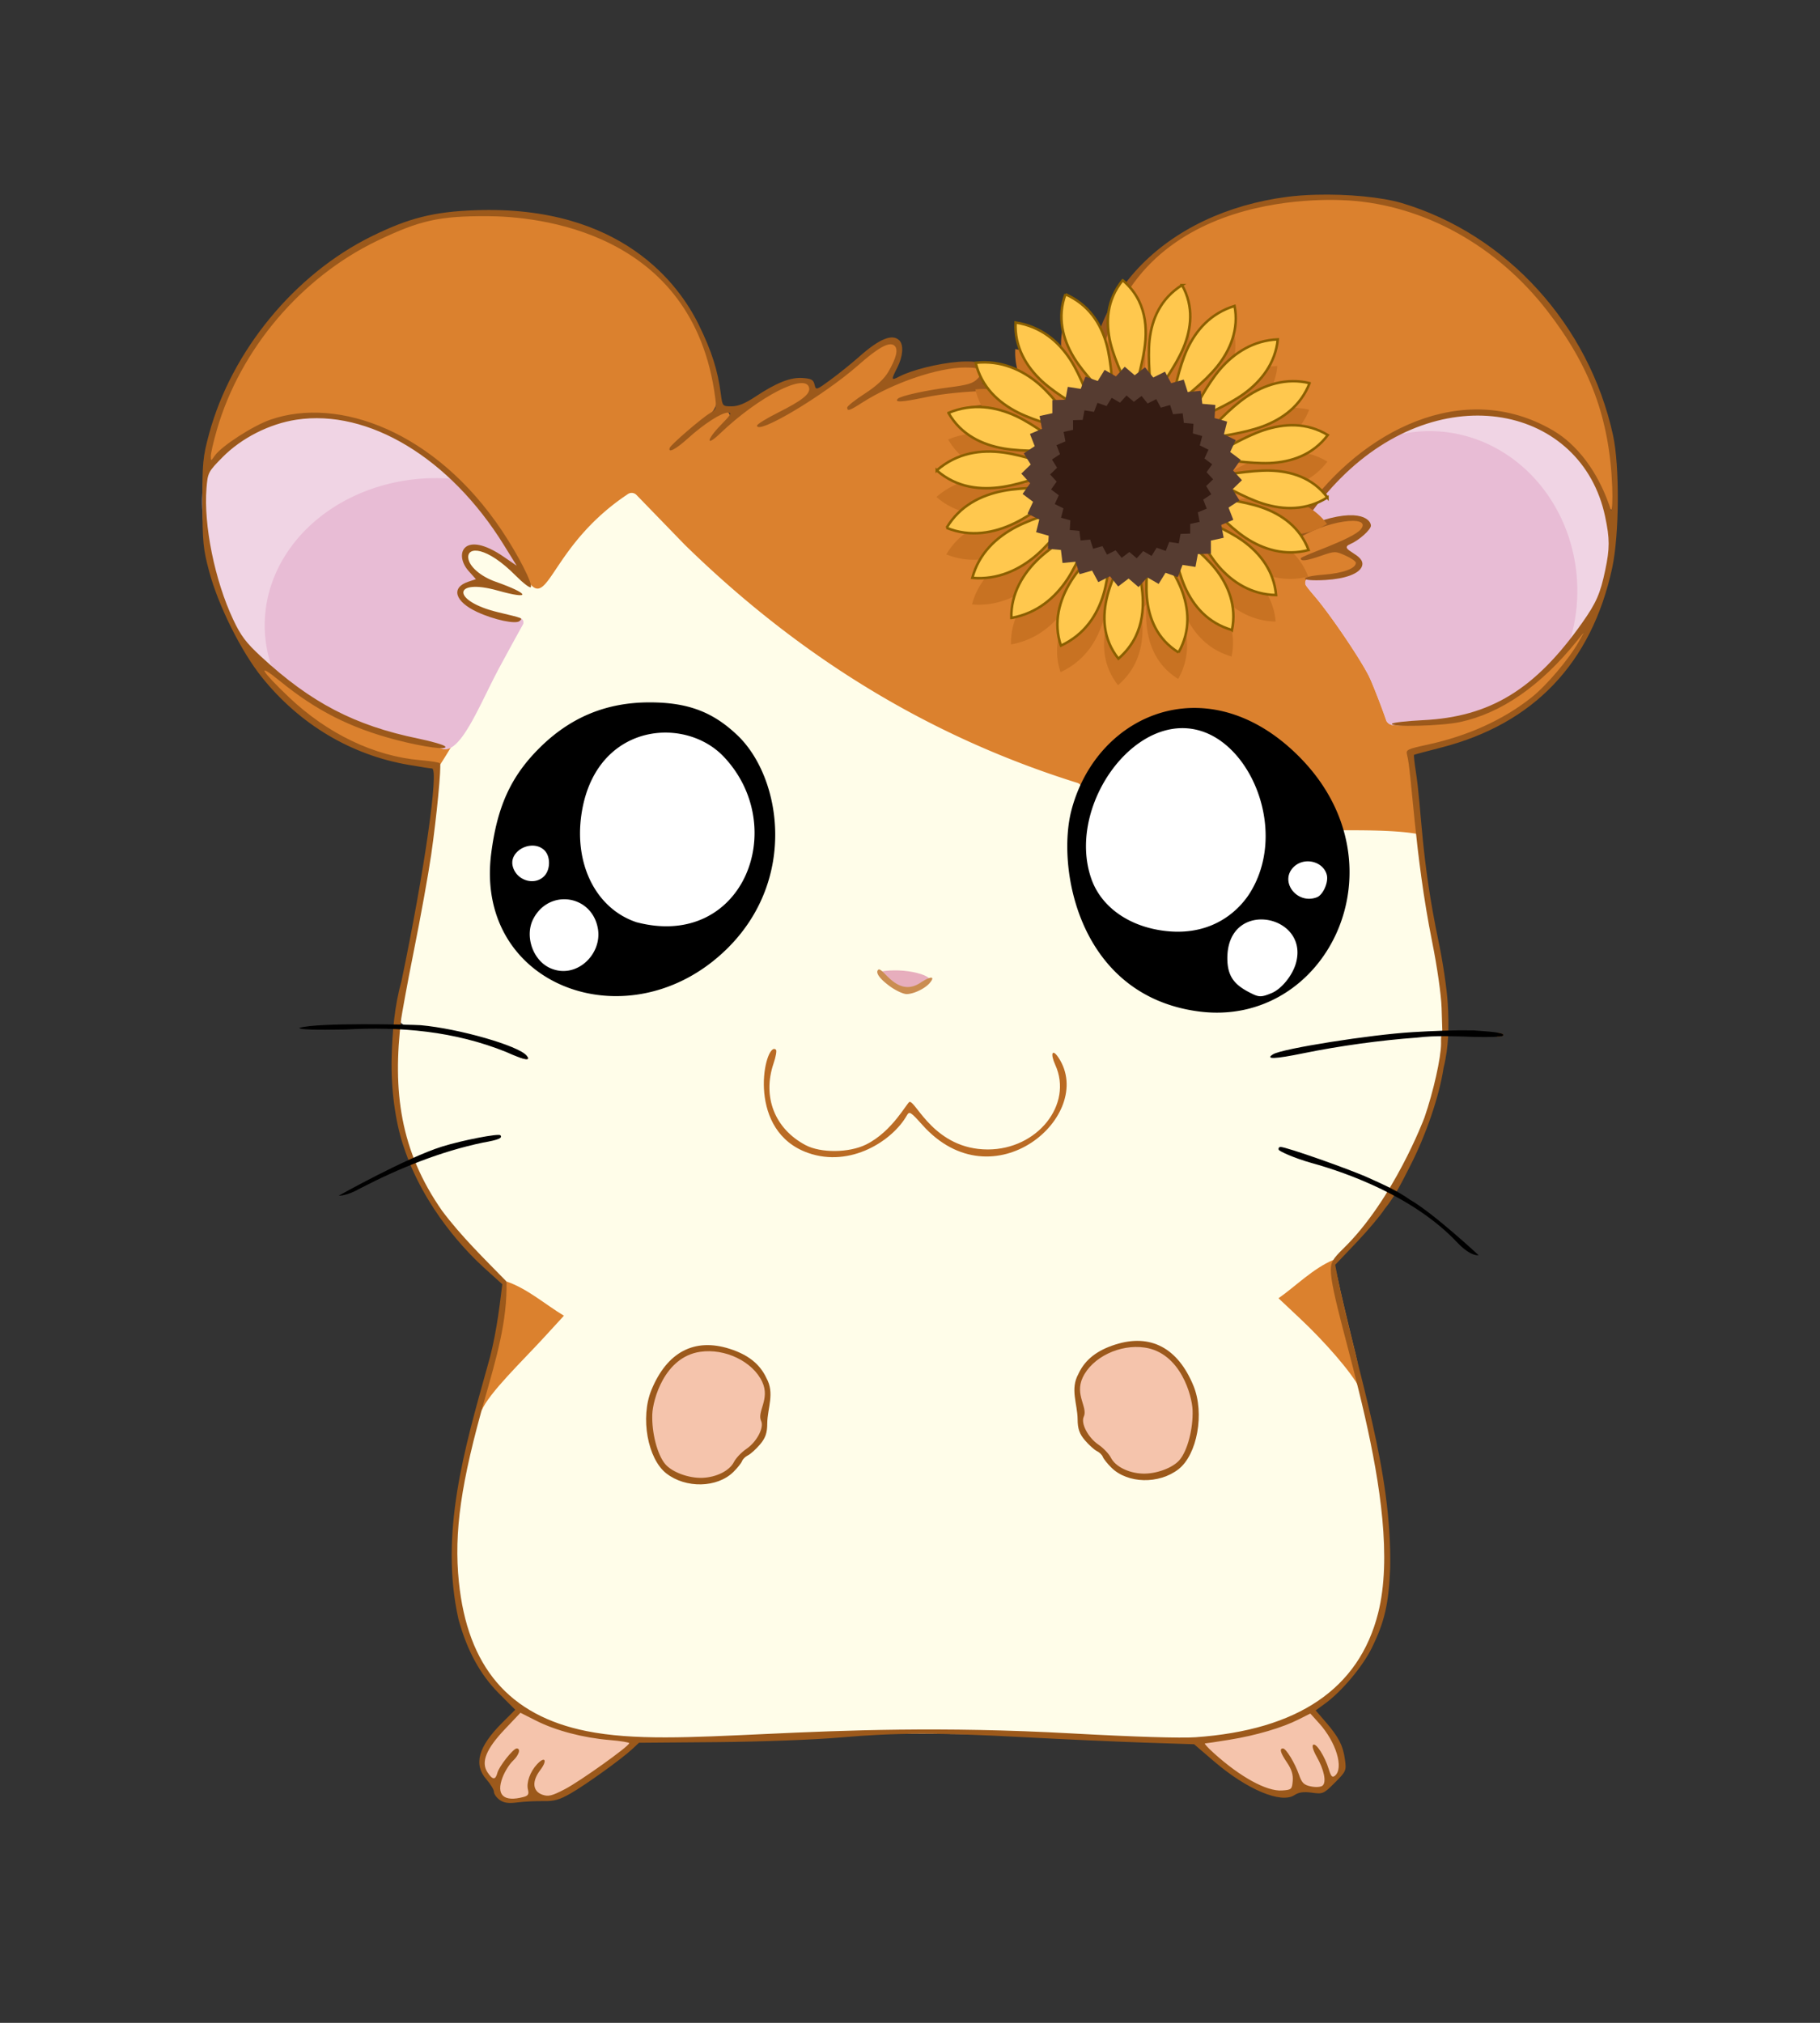 <svg xmlns="http://www.w3.org/2000/svg" xml:space="preserve" width="1800" height="2000"><rect width="100%" height="100%" fill="#333333" stroke="none"/><path fill="#f5c4ac" fill-rule="evenodd" d="M515.616 1691.927a1.94 1.94 0 0 0-2.29.411l-2.502 2.666a5046 5046 0 0 1-9.626 10.218c-11.399 12.068-16.557 18.667-20.246 26.068-2.503 5.023-3.582 9.766-3.03 14.238s2.755 8.56 6.384 12.197c.768.769 1.496 1.39 2.42 1.79s2.212.43 3.176-.09c1.925-1.042 2.575-2.917 3.537-5.624.571-1.61 1.894-4.433 2.75-5.862 2.37-3.964 5.845-8.494 8.982-11.965 1.57-1.735 3.062-3.213 4.245-4.2a12 12 0 0 1 1.466-1.074c.358-.209.591-.185.257-.185.394 0 .112-.143.295.136.084.126.228 1.025-.634 2.784-.86 1.759-2.552 4.098-4.975 6.688-6.106 6.525-10.668 15.157-12.352 23.44-.757 3.72-.649 7.011.541 9.742 1.191 2.733 3.518 4.757 6.535 5.798 3.638 1.257 9.033 1.125 14.225.03 3.766-.796 6.122-1.336 7.844-2.87a5.08 5.08 0 0 0 1.604-2.962c.166-1.092.037-2.155-.18-3.33-.995-5.401-.385-9.576 2.298-15.304 1.75-3.73 4.388-7.432 6.8-9.913 1.209-1.238 2.368-2.168 3.21-2.642.446-.25.312-.207.44-.236-.035.214-.014.275-.164.68-.547 1.476-1.96 3.98-4.28 7.431-3.17 4.722-5.05 8.86-5.468 12.69s.822 7.345 3.494 10.019c4.107 4.107 10.696 5.338 16.703 3.407 8.318-2.674 21.974-10.755 40.688-23.787 11.956-8.327 21.41-15.234 27.564-20.102 3.077-2.432 5.31-4.336 6.707-5.748.699-.708 1.19-1.185 1.579-2.024.194-.42.514-1.204-.039-2.163s-1.531-1.104-2.023-1.104c.478 0 .132 0-.034-.025a31 31 0 0 1-.697-.126 154 154 0 0 1-2.148-.43c-2.002-.419-7.84-1.13-13.62-1.724-17.657-1.817-27.305-3.46-40.568-6.911-13.877-3.61-23.249-7.216-38.216-14.703zm780.27-.01s-.42.034-.522.053-.167.039-.218.053a3 3 0 0 0-.189.058c-.083.03-.122.047-.16.063l-.198.087q-.194.088-.485.228c-.39.186-.928.451-1.587.773a774 774 0 0 0-5.057 2.513c-22.59 11.309-46.206 18.094-81.852 23.445-3.178.476-6.234.95-8.601 1.326-2.365.374-3.8.592-4.578.763l-1.467.325a2.685 2.685 0 0 0-1.311 4.53l4.404 4.375c13.494 13.408 32.455 27.421 47.275 34.871 6.54 3.288 14.087 5.929 20.386 7.095 1.94.361 4.423.235 7.144.054 1.361-.09 2.7-.218 3.857-.373s1.996-.247 3.01-.653c1.456-.583 2.974-1.705 3.766-3.286s1.037-3.288 1.277-5.663c.824-8.118-.856-13.612-6.886-22.816-1.994-3.043-3.18-5.279-3.877-6.925 1.15 1.281 3.374 4.247 5.697 8.412 2.62 4.701 5.258 10.237 6.848 14.62 1.063 2.932 2.027 5.11 3.257 6.884a12.36 12.36 0 0 0 4.565 3.993c3.717 1.91 9.21 2.914 13.396 2.467 2.833-.302 5.4-1.03 6.95-3.194s1.627-4.738 1.452-8.005c-.306-5.723-2.448-11.732-7.278-21.276-1.468-2.898-1.793-4.036-2.494-5.769.623.832 1.182 1.422 1.85 2.492 2.57 4.124 5.278 9.775 7.148 15.362 1.167 3.49 1.91 5.6 2.759 7.168.424.784.891 1.488 1.65 2.076s1.832.891 2.624.891c2.028 0 3.07-1.037 4.088-2.077a13 13 0 0 0 2.566-3.795c1.028-2.285 1.308-5.05 1.273-8.15a40 40 0 0 0-1.308-9.64c-2.235-8.406-7.43-18.702-13.328-26.576-1.27-1.694-4.522-5.505-7.648-9.09a340 340 0 0 0-4.22-4.762 71 71 0 0 0-1.441-1.55 14 14 0 0 0-.518-.517c-.085-.08-.161-.152-.31-.265a3 3 0 0 0-.344-.228 2.8 2.8 0 0 0-.76-.3 7 7 0 0 0-.6-.07z"/><path fill="#db812e" fill-rule="evenodd" d="M1330.046 195.582c-22.54-1.322-45.84.097-69.786 4.273-72.798 12.694-126.136 47.39-154.295 101.104-15.23 29.053-22.006 56.227-24.8 98.85-.843 12.866-1.69 21.288-2.614 25.885-.263 1.313-.395 1.471-.613 2.095-9.858-3.39-27.356-7.28-42.01-9.423 1.032-.042 1.466-.197 2.607-.214 6.503-.087 18.41 4.086 21.491 3.188.77-.225 1.634-.375 2.821-1.608.594-.615 1.239-1.694 1.355-2.923a5.04 5.04 0 0 0-.7-3.01c-.827-1.362-1.57-1.719-2.228-2.12-.658-.402-1.31-.71-2.046-1.027-2.375-1.02-12.603-5.298-15.993-5.669-3.388-.37-7.73-.697-12.782-.982-10.105-.57-23.036-.956-36.44-1.021-3.349-.017-3.878-.157-6.809-.19 1.968-.11 3.258-.33 5.3-.42 11.92-.526 21.284-1.236 27.504-2.062 3.11-.413 16.442.685 18.344.021.95-.333-.982-3.53.44-5.935.71-1.203-7.324-1.69-8.047-2.944-.725-1.252-1.492-1.659-2.062-1.978-3.498-1.958-8.039-2.902-13.944-3.771s-13.019-1.452-20.72-1.752c-15.403-.6-33.114-.06-47.75 1.888-12.285 1.635-14.245 1.726-22.037 2.714 4.624-.858 5.212-1.128 11.224-2.211 14.995-2.698 25.27-5.374 31.392-8.6 1.53-.807 2.838-1.643 3.984-2.84 1.144-1.199 2.26-3.091 2.086-5.33s-1.539-3.919-2.852-4.956-2.759-1.722-4.462-2.352c-10.191-3.771-25.73-1.369-44.406 3.79-18.675 5.157-40.013 13.618-59.337 24.111-3.868 2.1-6.866 3.628-10.232 5.387 2.157-1.787 2.82-2.804 5.577-4.84 18.35-13.556 30.38-28.272 30.38-42.043 0-2.971-.792-6.448-3.867-8.277s-6.269-1.1-9.275.078c-6.009 2.352-13.602 7.763-24.726 16.693-18.938 15.203-41.308 30.975-60.12 42.88-9.408 5.953-17.936 10.943-24.63 14.39-1.463.753-2.43 1.115-3.703 1.713 2.221-1.5 4.47-3.026 7.458-4.7 13.472-7.543 21.98-12.703 27.117-16.914 2.568-2.106 4.433-3.899 5.498-6.51s.153-6.364-1.68-8.195c-1.994-1.995-4.654-2.678-7.177-2.768s-5.144.355-8.025 1.148c-5.759 1.583-12.545 4.623-20.118 8.798-15.146 8.349-33.3 21.275-50.074 36.349-.358.32-.491.319-.837.619.204-.22.192-.3.407-.524 3.89-4.06 6.123-6.477 7.433-9.316.328-.71.699-1.487.653-2.909-.044-1.423-1.391-3.72-2.961-4.405-1.57-.684-2.591-.468-3.392-.32a10.7 10.7 0 0 0-2.14.653c-5.481 2.212-14.18 8.28-27.05 18.35-4.196 3.283-4.451 3.207-7.472 5.497 2.522-2.263 4.516-4.29 7.42-6.644 12.305-9.984 19.53-16.038 22.21-24.98s.287-18.568-3.994-35.334c-25.59-100.24-116.506-156.928-241.598-151.823-32.97 1.346-42.824 3.243-66.257 12.7-86.143 34.764-154.451 106.328-181.796 190.697-2.454 7.575-4.268 13.427-5.406 17.91s-2.005 7.222-1.055 10.746c.476 1.76-3.532 15.882-1.32 16.237s9.735-12.102 11.106-12.767c2.743-1.33 5.554-3.485 9.312-6.476 23.45-18.665 45.527-27.36 73.325-28.971 31.71-1.839 55 2.937 86.067 17.699 50.097 23.804 97.151 71.819 126.388 129.371 2.98 5.863 5.954 11.185 8.417 15.143 1.231 1.979 2.321 3.605 3.315 4.883.497.639.954 1.191 1.54 1.743s.928 1.64 3.76 1.64c3.18 0 5.896-1.38 8.76-3.383s5.917-4.794 9.38-8.46c6.926-7.33 15.46-18.175 26.058-32.96 15.81-22.055 27.94-35.03 37.572-41.037l12.53-7.811 41.716 40.93c72.013 70.67 126.847 114.196 194.62 154.426 61.007 36.212 138.215 71.817 189.366 87.21l15.08 4.54a4.47 4.47 0 0 0 4.904-1.655l14.96-20.628c36.357-50.132 95.957-64.356 152.678-36.323 31.171 15.406 65.022 50.294 78.88 81.219l10.063 22.456a4.47 4.47 0 0 0 3.901 2.638l30.196 1.172c8.28.319 16.26.69 22.423 1.026 3.082.166 5.712.329 7.68.469 1.97.139 3.53.314 3.476.305 1.64.286 3.87-.16 5.315-1.394 1.444-1.235 2.056-2.749 2.41-4.148.708-2.798.55-5.773.053-9.636-2.713-21.078-4.82-38.682-6.137-51.065-.66-6.192-1.122-11.082-1.36-14.4-.066-.897-.072-1.346-.102-1.998a384 384 0 0 1 6.718-2.076c5.78-1.738 13.646-4.03 22.166-6.448 34.816-9.877 67.03-24.791 87.22-40.702 4.595-3.621 7.766-6.384 9.825-8.539 1.028-1.076 1.014-3.822 2.469-3.257 7.834 3.046 47.091-55.63 44.498-58.6-1.288-1.475-46.02 48.031-47.238 47.83-2.435-.401-3.882 3.8-5.112 4.285-1.228.486-2.593 1.152-4.215 2.027-3.242 1.753-7.465 4.348-12.67 7.851-27.607 18.578-49.48 25.27-89.524 27.259l-32.77 1.631-2.798-6.78c-15.131-36.678-36.52-75.076-57.105-102.41-6.443-8.552-12.306-16.83-16.514-23.2-2.105-3.186-3.799-5.904-4.914-7.87-.25-.44-.344-.665-.531-1.02.43-.209.569-.34 1.287-.583 2.81-.946 7.587-1.903 13.91-2.637 5.681-.66 11.45-1.732 16.306-2.958s8.453-2.178 11.398-4.332c1.366-1 2.5-1.807 3.59-3.189.545-.69 1.125-1.603 1.365-2.883.24-1.282-.056-2.827-.644-3.882-1.174-2.11-2.615-2.786-4.166-3.616-1.553-.83-3.409-1.631-5.779-2.613-8.472-3.51-15.524-3.701-24.223-.668-2.066.72-3.31.67-5.204 1.157 3.754-1.75 7.185-3.436 11.804-5.325 7.427-3.036 14.662-6.4 20.44-9.427 2.888-1.515 5.41-2.942 7.453-4.24 2.041-1.298 3.516-2.235 4.879-3.876 1.448-1.746 2.873-4.307 1.8-7.262-1.072-2.953-3.642-3.914-5.61-4.365-3.933-.9-8.545-.464-14.277.489-11.462 1.906-26.554 6.503-38.928 12.884-5.27 2.719-10.118 4.943-13.884 6.495.084-.16.075-.21.164-.377 2.285-4.323 6.131-10.29 10.919-16.925 9.574-13.27 22.95-29.329 35.577-41.958 43.808-43.808 80.802-62.204 130.145-65.067 59.784-3.468 106.173 24.02 131.04 77.578l6.814 14.685c2.103 4.535 8.93 2.72 8.504-2.26l-2.13-25.163c-6.66-78.657-33.133-136.967-87.81-193.402-50.615-52.24-111.336-80.982-178.96-84.943M262.973 661.008c-.452-.139-.998-.16-1.785.101-.672.225-1.327 1.025-1.472 1.589-.143.562-.062.888-.01 1.131.107.49.245.732.393 1.012.297.561.689 1.139 1.19 1.83 1.003 1.382 2.434 3.14 4.09 4.994 6.24 6.984 21.153 21.393 29.389 28.41 33.68 28.698 73.103 47.224 111.863 52.484 1.963.267 6.752.8 10.788 1.205 5.842.586 10.25 1.164 13.102 1.7 1.426.266 2.474.536 3.014.73.117.042.08.03.142.058.083.149-.022.195.13.372.345.403 1.132.838 1.874.785a2.22 2.22 0 0 0 1.452-.664c.257-.252.237-.272.29-.343l.15-.212q.153-.226.372-.567c.296-.455.686-1.071 1.143-1.796a719 719 0 0 0 3.247-5.212 666 666 0 0 0 3.16-5.165c.428-.707.783-1.3 1.036-1.731.125-.217.223-.39.305-.538.042-.075.077-.136.125-.237.025-.052.048-.104.097-.247.025-.071.066-.153.102-.378a7 7 0 0 0 .02-.532l-.546-1.273-.417-.358s-.243-.146-.343-.189a2 2 0 0 0-.46-.14c-.227-.045-.342-.039-.44-.039-.198 0-.298.01-.398.025-.197.028-.357.06-.541.101-.371.084-.806.199-1.278.34-1.558.461-3.43.457-4.826.024-1.33-.412-3.33-.672-5.317-.847-10.92-.963-32.156-5.398-49.702-10.44-29.618-8.507-55.077-20.152-78.982-36.114-9.258-6.181-13.665-9.439-25.836-19.1-4.935-3.914-8.424-6.586-10.875-8.285-1.226-.85-2.184-1.455-3.016-1.877-.416-.213-.776-.468-1.228-.605z"/><path fill="#f0d4e4" fill-rule="evenodd" d="M1464.832 407.8c-12.818-.225-25.853.594-35.887 2.671-38.223 7.916-71.658 26.784-103.69 58.292-7.225 7.106-16.73 17.808-24.547 27.24-3.91 4.714-7.38 9.098-9.937 12.588-1.277 1.744-2.324 3.254-3.127 4.568-.402.658-.747 1.255-1.05 1.912-.303.658-.717 1.171-.717 2.914 0 1.404.875 3.054 1.767 3.814s1.614.958 2.134 1.088c1.043.263 1.575.204 2.12.175 1.09-.058 2.073-.244 3.263-.504 2.379-.519 5.384-1.387 8.706-2.517 6.911-2.35 14.876-4.262 21.978-5.395 7.103-1.136 13.55-1.398 16.466-.925 2.791.453 5.315 1.662 6.916 3s2.071 2.606 2.071 3.133c0-.889 0-.049-.722 1.026-.719 1.073-1.93 2.511-3.42 3.991-2.986 2.963-7.129 6.14-10.9 8.171l-5.653 3.043a4.846 4.846 0 0 0-.905 7.909l7.429 6.54c3.6 3.167 5.11 5.833 5.397 7.263s.154 2.055-1.616 3.64c-3.542 3.173-14.642 6.913-31.668 8.16-3.874.283-7.39.624-10.025.954-1.316.165-2.393.325-3.3.503a10.5 10.5 0 0 0-1.384.344c-.27.089-.567.17-1.147.508-.29.17-.666.39-1.186.958a4.94 4.94 0 0 0-1.287 3.305c0 1.896.393 1.964.542 2.265.15.303.255.478.364.649.215.344.422.638.666.973q.736 1.007 1.884 2.444a269 269 0 0 0 5.88 7.062c15.249 17.76 44.668 61.146 53.645 78.982 2.916 5.79 12.232 29.4 17.076 43.646.627 1.847 2.535 3.49 4.104 4.089s3.007.751 4.82.852c3.627.203 8.81-.002 17.235-.474 50.644-2.836 82.447-13.043 113.467-36.73 24.792-18.933 57.997-58.222 70.308-83.502 19.598-40.242 16.88-90.929-6.901-129.143-16.116-25.895-45.198-47.468-74.845-55.547-9.048-2.466-21.506-3.71-34.324-3.935"/><path fill="#fff" fill-rule="evenodd" d="M1252.493 905.161c-7.595-.955-14.888.244-21.784 3.577-6.657 3.215-11.697 7.95-15.378 14.432-3.68 6.484-5.468 14.559-5.697 22.553s1.065 15.911 4.517 22.144c4.46 8.054 13.871 15.042 24.765 19.548 3.153 1.303 5.442 1.71 8.62 1.558 3.03-.144 5.475-.738 9.225-2.217 6.738-2.656 11.808-6.344 17.11-12.342 4.949-5.602 9.276-12.91 11.363-19.441 4.127-12.917 2.113-26.025-5.89-35.68-6.354-7.663-16.331-12.81-26.852-14.133m40.96-56.17c-3.346 0-5.9.446-8.654 1.568-6.39 2.6-11.407 8.099-12.888 14.481-.64 2.76-.583 6.115.126 8.876 2.388 9.312 10.835 16.482 20.396 17.287 4.817.407 9.755-.382 13.188-2.743 2.1-1.444 4.051-3.784 5.436-6.118 3.707-6.257 5.34-13.39 3.47-19.035-1.023-3.085-2.54-5.512-4.909-7.846-4.384-4.323-9.813-6.47-16.165-6.47m-119.037-133.934a61.7 61.7 0 0 0-11.896.212c-42.624 4.912-80.342 46.505-91.251 97.844-2.666 12.537-2.93 32.73-.363 44.331 3.944 17.841 11.047 30.836 23.348 42.481 8.018 7.59 16.566 13.231 26.334 17.337 7.872 3.307 19.63 6.732 27.184 7.82 10.433 1.504 26.815 1.253 36.33-.711 45.338-9.358 74.945-52.108 72.502-103.114-.928-19.309-5.068-35.242-13.741-52.929-15.142-30.868-40.815-51.097-68.447-53.273M558.149 886.895c-5.03 0-6.347.14-9.07.875-3.868 1.048-8.229 3.061-11.495 5.32-4.85 3.353-9.635 8.994-12.44 14.563-6.02 11.959-4.595 27.031 3.437 39.164 2.323 3.509 6.456 7.778 9.744 9.927 4.229 2.765 9.417 4.762 14.259 5.46 18.48 2.662 36.727-11.269 40.944-30.781.836-3.871.969-10.566.16-14.312-1.35-6.248-3.783-11.83-7.202-16.37-4.83-6.41-11.538-10.794-19.911-13.125-2.087-.58-3.73-.72-8.428-.722m-31.544-58.349c-14.41-.02-27.528 10.313-27.473 24.63.046 11.499 8.345 21.126 19.434 24.592 15.128 4.728 30.735-6.476 32.01-22.355.57-7.107-1.475-13.967-5.865-18.968-4.392-4.999-11.031-7.888-18.106-7.899m130.859-115.261c-31.933.07-63.927 18.038-81.18 52.658-29.957 60.118-9.277 134.126 47.98 157.683 7.52 3.095 11.132 2.462 17.854 2.777s14.594.306 22.462-.086c22.157-1.102 37.448-6.163 52.662-17.767 35.072-26.75 48.892-73.394 36.179-117.725-14.098-49.157-54.9-77.631-95.955-77.54"/><path fill="#fffde9" fill-rule="evenodd" d="M621.053 488.452c-72.632 48.255-78.262 109.488-96.028 89.678-55.41-61.788-197.212-84.146-69.28 41.626 40.106 39.43 3.456 99.101-23.69 141.418a6.7 6.7 0 0 0-.846 2.58l-3.95 35.224c-4.714 42.013-10.566 77.937-23.817 146.16-2.735 14.083-5.22 27.55-7.028 37.946a654 654 0 0 0-2.148 13.003c-.515 3.382-.86 5.017-.857 7.348.003 2.543 1.254 5.977 3.44 8.052 1.606 1.525 3.622 2.234 5.64 3.045l-6.574-.028a6.63 6.63 0 0 0-6.654 6.887l1.655 42.774c1.02 26.361 3.596 49.688 7.503 62.014 2.72 8.585 3.197 13.165 7.791 17.5 2.268 2.14 6.17 2.996 8.775 2.643-.41.292-.902.494-1.297.827-1.408 1.19-3.514 2.877-3.514 6.806 0 5.132 1.948 8.156 4.447 13.101s5.91 10.802 9.879 17.075c7.941 12.548 18.073 26.69 27.408 37.573 24.686 28.778 43.297 44.873 68.8 59.302 10.043 5.683 18.272 11.052 23.738 15.319 2.483 1.938 4.186 3.55 5.36 4.806-.111.134-.14.177-.259.32-1.884 2.284-4.695 5.56-8.169 9.528-6.946 7.938-16.57 18.663-27.157 30.212-42.417 46.28-44.041 49.444-57.508 113.01-9.692 45.764-10.739 111.991-1.456 145.488 9.798 35.35 26.026 62.87 49.827 82.63s54.867 31.584 93.686 36.735c6.828.906 21.91 1.202 42.659 1.269s46.545-.211 72.438-.847c127.011-8.006 294.1-6.172 395.472.566 77.574 5.155 87.644 2.28 117.957-4.022 75.924-15.788 123.328-56.629 140.323-121.878 10.476-40.222 4.033-121.027-13.9-195.029-7.8-32.183-19.502-50.576-55.69-87.867l-26.236-27.035 13.12-10.063c43.971-33.724 56.114-44.768 71.118-64.727 4.321-5.748 8.242-11.255 11.142-15.595 1.45-2.171 2.638-4.037 3.544-5.595.45-.78.834-1.47 1.18-2.208.345-.737.938-.85.938-3.746 0-3.305-1.416-4.45-2.207-5.309-.79-.86-1.508-1.415-2.294-1.984-.13-.096-.339-.192-.473-.286 1.24.335 2.29.678 4.002.678 3.245 0 5.183-1.444 6.713-2.73s2.777-2.749 4.056-4.453c2.557-3.407 5.152-7.81 7.922-13.106 5.541-10.594 11.66-24.686 17.438-39.72 5.779-15.034 11.19-30.973 15.194-45.142s6.683-26.26 6.683-35.137v-8.257a6.64 6.64 0 0 0-4.263-5.615 6.64 6.64 0 0 0 4.262-4.69v-17.419c0-10.985-3.096-35.462-6.873-56.723-3.707-20.89-9.292-54.882-12.37-75.328l-5.62-37.355a6.63 6.63 0 0 0-5.768-5.595c-21.5-3.378-52.09-3.19-73.799-3.232-3.668-.007 2.266 2.02 2.266 5.687v36.062c0 34.602.125 34.303-11.76 59.196-26.893 56.315-70.722 80.733-129.97 72.681-48.599-6.604-84.57-31.895-106.102-74.451-17.86-35.304-23.842-85.984-14.581-120.76l4.587-17.236a6.63 6.63 0 0 0-4.186-7.951C916.515 727.499 788.903 647.757 677.19 538.56l-47.711-49.203a6.63 6.63 0 0 0-8.428-.905m16.054 211.124c5.686-.148 11.464.021 17.322.524 31.074 2.666 48.397 9.819 68.194 27.91 36.939 33.761 49.233 92.584 29.973 148.88-17.4 50.86-66.121 92.02-119.075 100.612-33.616 5.455-53.75 2.648-82.457-11.399-38.085-18.632-57.67-49.874-59.845-96.243-4.449-94.8 60.631-168.055 145.888-170.284"/><path fill="#f0d4e4" fill-rule="evenodd" d="M318.164 409.679c-38.842-1.567-76.497 14.185-104.63 43.616-5.46 5.712-8.904 9.633-10.86 14.995-1.957 5.36-2.262 11.344-2.61 21.498-1.197 35.05 8.148 80.25 24.25 118.049 8.95 21.013 16.02 30.533 35.809 48.24 38.577 34.515 71.912 54.418 113.911 67.913 11.754 3.777 21.576 6.303 42.055 10.831 12.668 2.802 18.52 4.31 19.858 4.898 18.878 8.724 37.853-42.668 58.316-80.53 5.627-10.425 13.05-24.043 16.46-30.206l4.452-8.048 1.394-2.523c.337-.61.388-.698.586-1.07.18-.34.436-1.249.436-1.253l-.01-1.534c0-.003-.278-.958-.485-1.32a4.2 4.2 0 0 0-.638-.857c-.83-.86-1.314-.944-1.641-1.065-.654-.24-.88-.235-1.128-.266a11 11 0 0 0-1.316-.088 46 46 0 0 0-3.263.058c-4.877.236-14.697-1.8-24.02-5.053-9.32-3.25-18.51-7.787-22.8-11.326-5.02-4.14-6.401-8.12-5.949-9.927.306-1.217 3.407-4.372 10.769-6.793a67 67 0 0 0 3.03-1.07c.413-.159.756-.299 1.113-.464.18-.084.347-.156.65-.34.15-.092.331-.192.677-.499.172-.153.397-.347.691-.773.148-.214.464-.879.466-.882l.294-1.548c0-.001-.033-.552-.067-.745a4.2 4.2 0 0 0-.31-1.007c-.113-.253-.185-.372-.246-.475a4 4 0 0 0-.261-.397c-.135-.185-.248-.32-.374-.473a41 41 0 0 0-.93-1.11 176 176 0 0 0-2.845-3.199c-6.017-6.617-8.61-12.333-8.61-14.751 0-.756 1.678-5.02 2.284-5.668 1.626-1.731 2.251-2.003 6.737-2.003 6.99 0 14.574 3.072 28.594 12.593a256 256 0 0 0 5.969 3.95c.79.502 1.437.903 1.969 1.214.266.156.488.285.784.43.149.074.289.15.648.272.18.062.396.147.925.208.264.03.61.07 1.186-.025.287-.046 1.04-.308 1.041-.31l1.287-.88.88-1.283c0-.001.259-.736.306-1.016a3.9 3.9 0 0 0 .039-1.157c-.053-.515-.132-.726-.19-.905-.113-.36-.188-.512-.262-.673-.147-.32-.286-.584-.458-.9a83 83 0 0 0-1.395-2.416 451 451 0 0 0-4.607-7.56c-3.662-5.892-8.166-12.956-11.486-17.93-46.654-69.933-112.563-113.873-176.475-116.447"/><path fill="#db812e" d="m557.736 1300.865-20.28 22.092c-21.034 22.914-53.759 54.157-61.276 71.902-.776 1.83 3.638-17.957 6.11-32.28 5.608-32.523 14.28-66.378 15.3-74.973l3.322-20.611c20.835 7.16 38.09 22.596 56.824 33.87m706.735-17.27 21.838 20.556c22.649 21.32 49.93 51.796 58.72 68.947.907 1.768-.56-19.32-4.069-33.422-7.966-32.029-15.825-65.19-17.466-73.688l-4.817-20.314c-20.26 8.66-36.343 25.312-54.206 37.922"/><path fill="#e8bcd5" fill-rule="evenodd" d="M1413.97 426.255a146.043 157.903 0 0 0-44.107 7.376c-15.364 9.233-30.131 20.891-44.61 35.132-7.223 7.108-16.73 17.808-24.546 27.24-3.909 4.716-7.381 9.099-9.937 12.588-1.278 1.744-2.323 3.254-3.127 4.568a18 18 0 0 0-1.05 1.913c-.305.657-.716 1.17-.716 2.913 0 1.404.873 3.054 1.766 3.814.894.76 1.613.958 2.135 1.088 1.042.263 1.575.204 2.12.175 1.09-.058 2.072-.243 3.262-.504 2.378-.519 5.385-1.387 8.707-2.516 6.91-2.35 14.875-4.262 21.978-5.396s13.55-1.398 16.465-.925c2.79.453 5.315 1.662 6.916 3 1.325 1.108 1.878 2.168 2.027 2.798 0-.012.013-.022.016-.028v-.012.005c.014.03.014.149.014.368q0-.136-.042-.333c-.069.149-.242.71-.677 1.36-.72 1.074-1.93 2.51-3.422 3.992-2.986 2.962-7.128 6.14-10.9 8.17l-5.653 3.044a4.846 4.846 0 0 0-.904 7.909l7.428 6.54c3.6 3.167 5.112 5.833 5.397 7.263s.154 2.054-1.616 3.64c-3.54 3.172-14.64 6.913-31.668 8.16-3.874.283-7.39.622-10.023.953-1.316.166-2.394.326-3.3.504-.454.089-.842.166-1.385.343-.272.088-.567.17-1.148.508-.289.17-.666.391-1.185.958a4.94 4.94 0 0 0-1.288 3.306c0 1.896.393 1.963.542 2.265s.255.478.364.649c.215.343.423.637.668.972q.734 1.008 1.882 2.445a269 269 0 0 0 5.881 7.061c15.248 17.762 44.665 61.145 53.645 78.982 2.913 5.79 12.23 29.4 17.075 43.646.628 1.846 2.535 3.49 4.104 4.09 1.569.598 3.007.75 4.82.852 3.627.202 8.811-.002 17.236-.474 50.644-2.837 82.448-13.043 113.466-36.73 12.37-9.447 26.836-23.963 39.754-39.276a146.043 157.903 0 0 0 9.666-56.49 146.043 157.903 0 0 0-146.043-157.908zm-982.761 46.472a169.415 145.513 0 0 0-169.416 145.517 169.415 145.513 0 0 0 9.191 47.282c34.124 28.791 65.04 46.253 103.05 58.465 11.754 3.777 21.576 6.304 42.055 10.831 12.668 2.802 18.52 4.31 19.858 4.899 18.878 8.723 37.853-42.669 58.316-80.53 5.627-10.426 13.05-24.043 16.46-30.206l4.452-8.049 1.394-2.523c.337-.61.388-.698.586-1.069.18-.34.436-1.25.436-1.253l-.01-1.535c0-.002-.278-.958-.485-1.32a4.2 4.2 0 0 0-.638-.857c-.83-.86-1.314-.944-1.641-1.064-.654-.24-.88-.235-1.128-.267a11 11 0 0 0-1.316-.088 46 46 0 0 0-3.263.059c-4.877.236-14.697-1.801-24.02-5.054-9.32-3.25-18.51-7.786-22.8-11.325-5.02-4.14-6.401-8.12-5.949-9.927.306-1.218 3.407-4.372 10.769-6.794a67 67 0 0 0 3.03-1.069c.413-.16.756-.3 1.113-.465.18-.083.347-.155.65-.34.15-.092.331-.192.677-.498.172-.153.397-.348.691-.774.148-.214.464-.879.466-.881l.294-1.548c0-.002-.033-.553-.067-.746a4.2 4.2 0 0 0-.31-1.007c-.113-.252-.185-.372-.246-.474a4 4 0 0 0-.261-.398c-.135-.184-.248-.319-.374-.473a41 41 0 0 0-.93-1.11 176 176 0 0 0-2.845-3.198c-6.017-6.617-8.61-12.333-8.61-14.752 0-.755 1.678-5.02 2.284-5.667 1.626-1.732 2.251-2.004 6.737-2.004 6.99 0 14.574 3.073 28.594 12.593a256 256 0 0 0 5.969 3.95c.79.503 1.437.904 1.969 1.215.266.155.488.284.784.43.149.074.289.149.648.27.18.063.396.148.925.21.264.03.61.069 1.186-.026.287-.046 1.04-.308 1.041-.31l1.287-.88.88-1.283c0-.001.259-.735.306-1.016a3.9 3.9 0 0 0 .039-1.156c-.053-.516-.132-.727-.19-.906-.113-.36-.188-.512-.262-.673-.147-.32-.286-.583-.458-.9a83 83 0 0 0-1.395-2.416 451 451 0 0 0-4.607-7.56c-3.662-5.892-8.166-12.956-11.486-17.93-13.086-19.614-27.685-37.187-43.332-52.372a169.415 145.513 0 0 0-20.098-1.028"/><path fill="#9c591b" d="M1301.64 192.541c-10.24.27-20.106.972-28.956 2.135-116.895 15.25-209.07 97.244-195.542 223.462 2.245 7.068-3.48 5.623-6.828-1.723-2.852-6.26-18.081-15.908-25.11-15.908-1.95 0-4.216-2.677-5.038-5.948-4.512-17.98-68.43-11.742-68.43-15.474 0-.52 1.291-3.014 2.87-5.54 17.54-28.088-61.507-13.5-84.877-1.414-8.55 4.42-8.694 3.846-2.246-8.794 5.58-10.941 6.426-22.325 1.985-26.766-6.873-6.873-19.67-1.69-39.644 16.05-7.113 6.317-19.66 16.439-27.882 22.49-14.721 10.837-14.971 10.915-16.311 5.189-1.12-4.787-3.192-5.948-11.736-6.573-12.016-.879-25.956 4.632-46.967 18.572-10.01 6.639-16.94 9.446-23.334 9.446-9.045 0-9.1-.065-10.7-12.39-3.04-23.404-9.036-42.171-21.756-68.145-19.105-39.014-75.96-118.486-220.736-113.36-41.458 1.469-65.935 7.616-102.988 25.87-75.98 37.428-138.465 113.392-160.64 195.284-6.126 22.622-6.704 28.555-6.602 68.145.1 39.07.772 45.82 6.775 68.146 9.091 33.802 31.695 79.063 52.18 104.488 37.336 46.339 87.657 76.44 144.3 86.32 11.725 2.043 22.436 3.716 23.808 3.716 7.12 0-7.588 102.34-30.269 210.632-6.889 24.63-8.89 49.54-9.627 74.907-.877 30.225 3.54 63.653 11.549 87.374 20.329 62.948 64.798 107.12 80.05 120.905l17.85 16.132c-3.34 27.564-6.922 55.137-14.901 81.846-22.563 80.84-47.373 164.803-28.449 249.347 8.465 30.924 21.465 54.751 39.997 73.318l16.15 16.185-12.956 12.932c-23.695 23.648-28.549 41.11-15.54 55.924 4.088 4.658 7.433 10.21 7.433 12.338s2.509 5.678 5.575 7.894c4.217 3.046 8.596 3.657 17.966 2.488 6.815-.85 18.272-1.423 25.464-1.269 10.454.225 15.815-1.286 26.774-7.554 15.089-8.635 50.508-34.127 61-43.903l6.69-6.23 76.324-.613c43.293-.35 96.172-2.324 122.174-4.565 56.705-4.886 96.005-4.943 183.373-.265 37.48 2.004 90.416 4.387 117.633 5.29l49.483 1.635 19.901 17.045c32.37 27.727 66.07 41.897 79.19 33.3 4.48-2.935 9.125-3.592 17.386-2.46 10.896 1.495 11.655 1.162 22.767-9.95 11.088-11.088 11.443-11.893 9.964-22.68-1.911-13.953-6.24-22.42-18.99-37.15l-10.01-11.563 9.356-6.8c16.57-12.042 37.3-36.786 46.346-55.314 12.503-25.609 16.575-43.38 18.024-78.688 1.846-97.258-31.745-190.115-51.42-284.319l-2.984-15.449 20.937-22.006c11.517-12.104 24.203-27.17 28.191-33.482 10.543-12.882 17.508-27.648 25.061-42.369 15.72-30.643 28.823-69.073 32.98-96.74 5.357-21.553 5.488-42.204 4.151-64.012-.847-13.857-4.827-40.807-8.84-59.888-17.94-85.265-16.737-130.814-22.764-169.44-1.355-8.692-2.14-16.025-1.746-16.296s12.424-3.49 26.735-7.153c91.56-23.436 148.915-83.617 169.236-177.577 7.072-32.7 7.501-100.813.827-131.334-23.85-109.08-105.165-198.46-208.72-229.42-20.106-6.01-54.193-9.085-84.914-8.28m31.886 5.637c74.877 4.757 146.897 44.72 196.74 109.17 42.59 55.07 61.628 106.718 64.24 174.313.488 12.606-.05 22.922-1.19 22.922-.337 0-9.042-33.113-32.94-58.926-10.337-11.166-19.505-17.993-33.686-25.09-89.068-44.58-187.614 11.703-240.905 91.726-17.731 26.625-18.827 32.368-4.186 21.943 27.901-19.868 76.476-25.828 64.158-10.832-8.263 10.06-59.313 26.208-59.313 28.653 0 3.212 5.408 2.514 20.34-2.624 13.348-4.592 13.937-4.596 23.93-.12 5.635 2.523 10.246 5.73 10.246 7.128 0 5.626-12.535 10.258-31.78 11.742-25.88 1.996-24.278 6.806 1.753 5.262 19.693-1.17 33.23-6.21 35.99-13.402 4.664-12.153-25.102-16.397-11.345-22.181 8.382-3.526 20.25-14.144 20.25-18.122 0-6.704-13.964-20.002-65.518 1.11-7.545 3.089 14.283-26.505 34.973-47.417 101.155-102.242 239.236-71.603 262.21 37.344 4.631 21.959 4.644 31.343.063 53.113-4.844 23.025-8.855 32.17-22.776 51.893-46.491 65.868-90.974 93.035-157.616 96.271-16.06.778-29.784 2.368-30.502 3.527-2.163 3.502 48.557 2.284 66.917-1.606 41.077-8.703 80.32-35.885 116.25-80.536l6.979-8.673-5.552 9.913c-9.38 16.758-31.675 43.054-46.428 54.767-28.274 22.446-63.31 38.285-104.033 47.035-18.7 4.016-20.487 4.906-19.24 9.549 4.735 17.615 7.376 98.282 24.863 185.222 4.966 24.692 8.927 52.385 9.33 65.218l.703 22.301c-1.464 4.267-1.239 8.553-1.239 12.99 0 13.884-7.58 47.654-16.426 73.198-.496 1.429-30.688 81.129-80.02 129.307-10.608 10.363-12.586 13.727-12.586 21.383 0 40.751 74.082 231.462 46.801 339.261-18.896 74.671-79.075 115.56-180.615 122.72-14.606 1.031-61.16-.411-122.661-3.8-257.296-14.17-386.65 16.316-479.498-2.264-76.654-15.34-117.817-63.445-126.388-147.709-4.988-49.035 2.046-98.16 26.077-182.216 10.49-37.347 22.086-75.475 21.015-114.647-21.964-22.524-44.716-44.57-63.616-69.806-41.66-59.507-49.236-118.66-40.461-190.183.335-2.667 5.529-32.367 12.284-65.948s14.537-76.667 17.297-95.747c5.448-37.653 10.309-88.053 8.736-90.598-.539-.872-9.244-2.283-19.34-3.137-45.473-3.843-91.89-26.061-130.038-62.24-27.937-26.497-32.877-35.502-8.664-15.792 35.738 29.087 69.608 46.225 114.493 57.938 27.83 7.261 52.332 10.496 48.53 6.407-1.399-1.505-13.404-4.969-26.678-7.7-62.758-12.912-106.073-35.526-155.364-81.11-14.877-13.76-19.971-20.544-27.56-36.716-18.12-38.623-29.223-93.27-26.313-129.52 1.25-15.56 1.68-16.393 15.797-30.725 18.766-19.05 46.452-33.114 73.165-37.165 71.17-10.79 151.918 37.948 205.1 123.804l12.729 20.55-12.667-8.711c-39.672-27.29-49.902-2.858-34.847 13.992l7.192 8.048-7.57 2.522c-17.442 5.816-13.35 19.636 8.866 29.934 16.863 7.816 38.469 12.362 41.997 8.834 2.943-2.943 4.066-2.49-21.5-8.644-46.154-11.109-45.03-33.967-.265-21.406 33.652 9.44 32.137 3.308-2.168-8.785-14.713-5.187-26.075-15.072-26.92-23.425-1.17-11.568 18.007-11.699 47.03 17.577 7.129 7.194 13.764 12.275 14.741 11.298 2.567-2.568-12.284-31.688-28.56-55.999-65.401-97.688-161.187-133.006-228.785-109.647-17.323 5.987-48.462 26.121-55.142 35.655-3.864 5.518-3.906 5.52-3.906.345 0-2.877 2.724-14.633 6.055-26.126 23.07-79.607 83.504-150.74 158.735-186.83 42.054-20.173 61.217-24.426 109.03-24.208 47.82.216 203.493 13.774 225.046 179.492 1.35 10.374.92 11.632-5.231 15.293-8.317 4.947-38.621 31.063-39.746 34.252-1.974 5.601 6.016 1.472 17.812-9.2 16.048-14.523 33.288-25.628 39.783-25.628 4.08 0 2.856 2.179-6.678 11.857-14.621 14.845-15.647 22.714-1.148 8.815 38.156-36.583 85.12-60.609 88.08-45.06 1.145 6.007-6.898 12.404-30.534 24.277-11.547 5.801-20.995 11.621-20.995 12.932 0 9.695 66.324-29.9 100.36-59.912 19.896-17.544 30.515-23.28 35.471-19.166 4.096 3.399 2.108 12.05-5.958 25.908-4.094 7.033-11.731 14.099-23.372 21.63-9.51 6.15-17.292 12.324-17.292 13.715 0 3.894 2.356 3.122 14.732-4.82 30.503-19.574 75.094-34.78 101.986-34.78 16.528 0 19.821 2.975 12.235 11.05-4.343 4.623-9.82 6.287-28.429 8.63-22.599 2.843-47.63 8.377-50.393 11.14-3.952 3.952 3.748 3.575 27.001-1.316 35.689-7.506 98.285-9.297 112.436-1.03l10.096 5.9-34.877.478c-37.842 1.813-53.277 4.05-53.277 7.72 0 1.484 7.66 1.612 20.445.344 44.252-4.393 83.734-.95 91.115 7.942 2.742 3.304.65 3.548-17.943 2.12-13.74-1.055-21.603-.713-22.654.987-1.041 1.684 5.174 3.214 17.612 4.326 10.571.947 24.926 3.604 31.9 5.91l12.68 4.192 1.355-33.574c8.329-206.47 214.476-202.204 249.583-199.976zm146.953 822.683v4.207c3.296-.192 5.408-.476 5.759-.828 1.456-1.455.143-2.468-5.76-3.378m-966.842 24.626c6.64 2.343 9.515 2.355 8.426 0zm1.074 647.935 15.667 7.908c19.256 9.72 46.475 16.879 72.384 19.04 10.766.897 19.563 2.31 19.555 3.137-.038 2.943-48.574 37.62-63.597 45.437-12.857 6.688-16.411 7.562-22.302 5.502-9.733-3.403-10.574-13.265-2.086-24.394 7.31-9.583 4.77-14.223-3.156-5.762-6.883 7.347-10.77 18.184-9.021 25.156 1.123 4.475.2 6.012-4.332 7.227-19.718 5.28-27.454-1.916-20.797-19.35 2.208-5.779 6.771-13.098 10.145-16.267 6.127-5.757 8.17-12.333 3.832-12.333-3.43 0-17.481 17.758-19.117 24.161-1.855 7.266-4.76 7.05-9.857-.73-6.508-9.93-1.218-22.956 17.243-42.44zm781.2.755 8.789 9.729c16.769 18.56 24.529 44.334 15.585 51.756-2.638 2.191-3.916.836-6.156-6.514-3.842-12.605-12.347-25.963-15.348-24.107-1.465.904-.07 5.7 3.456 11.892 7.354 12.916 9.827 25.178 5.759 28.555-1.704 1.413-6.675 1.752-11.432.778-6.934-1.417-9.001-3.394-11.713-11.223-4.066-11.747-12.9-26.32-15.957-26.32-3.812 0-2.582 4.288 4.038 14.041 4.455 6.566 6.095 11.888 5.574 18.077-.7 8.332-1.231 8.801-10.647 9.419-15.159.994-41.268-13.329-67.472-37.02-5.762-5.21-9.665-9.478-8.674-9.483.992 0 11.903-1.645 24.249-3.649 26.227-4.254 52.137-11.866 68.4-20.094z"/><path d="M1397.124 1020.494c-41.77 2.452-128.955 16.27-138.028 21.877-8.333 5.148 1.698 4.804 30.2-1.041 34.995-7.175 76.883-12.944 111.83-15.4 19.175-2.391 38.358-1.272 57.596-.703 14.235.354 26.62-.089 27.518-.986 2.6-2.6-3.634-3.78-29.068-5.503-20.43-.278-40.005.579-60.048 1.756M1266.519 1134c-1.535 0-2.386 1.223-1.889 2.716s15.112 8.313 33.043 13.29c34.688 9.627 100.721 33.086 143.44 78.333 13.656 14.466 21.27 12.719 21.27 12.719s-44.751-41.638-67.846-54.85c-12.858-9.089-26.135-14.92-40.431-21.412-18.733-8.575-81.932-30.796-87.587-30.796M296.05 1016.298c-.533 1.618 15.355 2.173 45.65 1.597 54.127-3.085 108.063 1.666 158.937 22.225 17.934 8.096 24.997 9.33 20.176 3.524-8.111-9.774-66.999-26.653-104.773-30.03-9.18-.577-102.558-2.857-119.99 2.684m141.248 117.303c19.907-6.207 55.868-13.166 57.603-11.144 2.368 2.758-1.985 4.584-17.307 7.25-41.948 8.76-82.79 25.324-120.772 44.954-14.168 8.16-21.817 7.505-21.817 7.505s67.192-37.624 102.293-48.566"/><path fill="#ba6b24" d="M765.669 1037.097c-10.622.143-26.658 81.475 33.409 102.76 42.3 14.987 83.848-12.33 97.775-36.974 2.513-4.446 3.7-3.724 15.37 9.333 70.446 78.808 171.888-9.684 134.777-66.321-6.223-9.5-8.56-4.554-3.31 7.008 17.754 39.108-17.744 83.575-66.713 83.575-52.337 0-70.72-47.082-77.307-47.082-2.319 0-16.757 29.229-43.202 42.242-16.809 8.27-44.682 8.525-59.766.542-30.548-16.167-42.888-47.761-31.6-80.888 2.198-6.451 3.252-12.468 2.342-13.378-.562-.562-1.162-.827-1.777-.819"/><path fill="#e7aebd" fill-rule="evenodd" d="M895.466 976.322c-5.105-.537-10.122-3.138-15.63-8.103-1.353-1.219-8.056-7.822-7.942-7.822.044 0 .48-.07.97-.158 3.485-.618 10.79-.985 15.733-.787 6.72.268 12.753 1.108 18.6 2.588 5.29 1.34 9.282 3.026 11.166 4.72.288.26.524.53.524.603s-.2.19-.444.264c-1.476.438-4.806 2.207-7.971 4.234-2.21 1.415-3.513 2.138-5.015 2.781-3.385 1.452-6.764 2.02-9.991 1.68"/><path fill="#ca8d51" d="M869.392 958.506a1.25 1.25 0 0 0-.91.388c-2.839 2.837 1.614 9.014 11.824 16.41 5.72 4.145 13.073 7.537 16.344 7.537 6.981 0 18.319-5.457 22.96-11.05 5.73-6.904.876-6.895-9.573.024-21.805 14.19-35.522-13.309-40.645-13.309"/><path d="M1181.235 699.944c-56.489.016-105.653 40.746-121.53 100.99-14.928 56.647 6.653 183.553 126.03 199.117 126.283 16.465 205.655-144.385 99.48-251.586-33.558-33.881-70.087-48.529-103.98-48.52m-12.41 19.984c8.38-.08 16.864 1.536 25.255 5.144 48.239 20.752 77.483 101.845 41.822 158.222-7.137 11.28-31.911 42.864-82.86 37.223-36.004-3.987-63.972-23.628-73.759-51.791-22.434-64.56 30.89-148.233 89.542-148.798m124.962 131.693c8.302.143 16.345 5.113 18.443 13.474 1.812 7.217-3.74 19.72-9.79 22.04-19.935 7.65-37.715-16.09-22.651-30.244 3.94-3.702 9.015-5.355 13.996-5.27m-44.807 57.483c20.024.79 39.847 17.325 32.76 42.992-3.385 12.26-14.203 25.658-24.04 29.766-9.148 3.822-12.132 4.142-18.482 1.108-16.545-7.901-25.12-15.678-25.366-34.649-.368-28.355 17.457-39.913 35.126-39.217M642.16 694.452c-42.899.061-78.433 14.896-109.057 45.519-27.845 27.844-41.344 57.47-47.28 103.758-16.995 132.508 137.394 188.262 233.006 94.508 70.343-68.977 53.713-170.032 10.56-211.194-24.477-23.347-49.362-32.647-87.229-32.591m15.285 29.881c22.05-.18 43.751 8.378 58.475 23.967 65.858 69.73 18.847 191.1-86.45 163.506-39.375-13.147-61.554-56.178-54.536-105.81 8.03-56.786 45.759-81.364 82.511-81.663M525.523 836.091a19 19 0 0 1 2.115 0c3.75.207 7.41 1.519 10.41 4.235 6.582 5.956 6.6 19.482.034 26.047-9.81 9.812-27.72 3.94-31.052-10.182-2.517-10.667 7.909-19.543 18.494-20.1m32.587 53.01c15.186.024 30.045 10.341 33.236 29.22 4.322 25.578-21.808 50.343-47.324 38.805-17.098-7.73-25.319-31.776-16.605-48.577 6.872-13.254 18.882-19.464 30.693-19.448"/><path fill="#c87222" fill-rule="evenodd" d="M1090.207 453.806c-11.465 14.144-12.222 30.02-8.747 44.564 1.719 6.985 4.354 13.726 7.174 20.24l-3.315 3.657-3.099-1.792c-.727-7.385-1.776-14.871-3.573-21.404-4.101-14.535-12.559-27.855-29.191-35.302-6 16.142-2.02 31.84 5.867 44.885 3.154 5.14 7.001 10.075 11.05 14.77l-2.802-.99-1.883 4.898c-2.585-6.026-5.502-11.954-8.892-17.2-8.4-12.81-20.732-23.37-38.883-26.253-.884 17.115 7.438 31.296 18.849 41.849 4.985 4.55 10.774 8.684 16.69 12.466l-.125.676-7.62.227c-3.444-4.024-7.104-7.88-10.998-11.28-11.795-10.17-27.214-17.195-45.227-15.224 4.128 17.19 16.057 28.24 30.133 35.372 4.95 2.47 10.442 4.576 16.056 6.431l.99 5.222-1.639.694c-5.371-3.646-10.994-7.094-16.798-9.823-14.271-6.6-30.918-9.433-48.113-2.214 8.97 15.601 23.8 22.67 39.62 25.399 5.197.863 10.973 1.297 16.831 1.502l-2.872 1.9 1.78 2.858c-5.314-1.452-10.737-2.706-16.268-3.475-15.784-2.096-32.798.024-47.447 12.741l.202.185c14.213 12.266 31.086 13.998 46.879 11.573 6.073-.97 12.032-2.518 17.866-4.267l1.52 1.656-2.521 3.556c-5.708.334-11.331.888-16.415 1.837-15.933 3.075-31.017 10.487-40.517 26.375 17.034 6.906 33.837 3.688 48.353-3.267 3.672-1.787 7.277-3.85 10.8-6.065l4.915 2.43c-5.022 1.817-9.919 3.845-14.394 6.149-14.339 7.49-26.654 18.9-31.338 36.379 18.072 1.604 33.793-5.848 45.937-16.388 2.786-2.447 5.461-5.113 8.032-7.899l-.223 3.57 1.715.153c-2.629 1.997-5.156 4.077-7.516 6.24-11.77 10.924-20.554 25.48-20.159 42.853 18.39-3.332 31.107-14.336 39.9-27.511 2.262-3.437 4.338-7.146 6.257-10.978l1.534 4.828a102 102 0 0 0-5.281 7.593c-8.282 13.406-12.713 29.459-7.083 45.784 16.99-7.964 25.853-21.717 30.338-36.574 1.102-3.739 1.974-7.77 2.687-11.912v-.004l1.834-.917 1.949 2.423c-1.4 3.621-2.652 7.31-3.65 11.061-3.85 14.856-3.469 31.01 7.777 45.202 5.435-4.675 9.477-10.01 12.274-15.714 4.34-9.036 5.523-18.52 5.079-27.815-.177-3.256-.55-6.499-1.042-9.719l3.785-4.172c-.191 4.758-.19 9.404.164 13.62 1.387 15.282 7.308 29.87 22.575 39.37 8.922-15.766 7.374-31.675 1.813-45.62-1.179-2.9-2.554-5.772-4.054-8.604l1.68.592 1.307-3.402c1.101 3.582 2.338 7.053 3.748 10.284 6.135 13.812 16.394 25.791 33.573 30.774 3.483-16.838-2.471-31.846-11.908-43.683-2.963-3.665-6.337-7.16-9.893-10.485l5.584-.168c2.07 3.108 4.26 6.09 6.588 8.844 9.86 11.504 23.612 20.281 41.03 20.595-1.446-16.937-11.25-29.729-23.593-38.582-4.582-3.242-9.733-6.144-15.035-8.781l-.488-2.584 3.964-1.673c4.2 3.895 8.627 7.599 13.27 10.733 12.649 8.418 28.27 13.277 45.067 8.851-6.172-16.23-18.945-25.321-33.333-30.383-5.236-1.805-11.078-3.187-17.015-4.309l1.018-.673-4.266-6.856c6.851 3.527 14.01 6.916 21.229 9.21 14.465 4.492 30.594 5.045 45.788-4.473-10.58-13.986-25.671-18.726-41.21-19.12-7.325-.14-16 .792-24.295 1.906l-1.774-1.938 4.528-6.39c7.442.792 15.04 1.358 21.575 1.095 15.548-.722 30.694-5.777 41.416-19.96-15.059-9.16-31.153-8.265-45.648-3.483-7.181 2.419-14.324 5.912-21.174 9.545l1.14-2.479-6.735-3.332c8.826-1.544 18.002-3.481 25.842-6.33 14.422-5.345 27.269-14.655 33.604-30.886-16.662-4.024-32.27 1.126-44.986 9.743-6.717 4.614-13.01 10.386-18.838 16.213l-3.936-1.109.346-5.528c7.265-3.458 14.529-7.347 20.762-11.825 12.416-9.038 22.344-21.903 24.004-38.648-17.295.683-31.086 9.635-41.071 21.212-5 5.872-9.407 12.76-13.358 19.66l-.527-4.263-6.494.617c6.473-5.437 12.924-11.356 18.14-17.754 9.573-11.893 15.715-26.81 12.526-43.285-17.105 5.26-27.488 17.262-33.831 31.004-3.154 6.95-5.523 14.986-7.485 22.865l-3.918 1.126-2.53-4.72c4.23-6.517 8.33-13.36 11.29-20.33 5.78-13.86 7.607-29.531-.93-44.795-15.296 9.633-21.464 24.08-23.161 39.147-.751 7.092-.513 15.402-.031 23.394l-3.218-4.001-3.604 2.736c1.763-7.317 3.395-14.805 3.97-22.334.655-9.397-.386-18.945-4.761-27.916-2.637-5.283-6.418-10.193-11.48-14.473z" style="font-variation-settings:normal" transform="translate(-403.206 -326.465)scale(1.388)"/><path fill="#ffc84e" fill-rule="evenodd" stroke="#8a5f00" stroke-width=".579" d="M-267.614-34.51c-3.433-4.538-8.328-6.076-13.37-6.204-4.504-.086-10.582 1.077-14.412 1.527 3.832 1.852 8.343 4.671 12.928 6.128 4.693 1.457 9.925 1.636 14.854-1.452zm-4.354 12.16c-2.002-5.265-6.146-8.215-10.813-9.857-4.39-1.513-10.092-2.105-14.248-2.716 2.95 3.017 6.448 7.006 10.44 9.702 4.104 2.73 9.172 4.307 14.621 2.871zm-7.52 10.393c-.47-5.495-3.65-9.645-7.654-12.517-3.884-2.747-9.03-4.743-13.003-6.418 1.945 3.759 4.278 8.625 7.346 12.254 3.199 3.731 7.66 6.58 13.311 6.681zm-10.188 8.077c1.13-5.463-.8-10.332-3.862-14.172-3.013-3.727-7.344-6.905-10.655-9.586.855 4.049 1.78 9.542 3.627 13.774 1.99 4.48 5.317 8.367 10.89 9.984zm-12.348 5.183c2.894-5.114 2.392-10.276.588-14.8-1.794-4.412-4.99-8.629-7.179-12.218-.267 3.843-1.108 9.786-.733 14.245.45 4.958 2.37 9.69 7.324 12.773zm-13.897 1.437c1.764-1.517 3.074-3.247 3.982-5.098 1.408-2.931 1.792-6.008 1.648-9.024-.164-3.009-.839-5.981-1.48-8.853-.429-1.873-.8-3.456-1.123-5.158-1.689 4.16-4.267 8.648-5.55 13.468-1.25 4.82-1.125 10.061 2.523 14.665zM-329.2-.27c5.512-2.584 8.388-7.046 9.842-11.866 1.315-4.458 1.623-10.205 2.057-14.257-2.958 3.22-6.958 7.05-9.602 11.27-2.686 4.348-4.123 9.556-2.297 14.852zm-11.46-6.397c5.965-1.081 10.091-4.65 12.944-8.925 2.692-4.089 4.566-9.375 6.135-13.403-3.844 2.277-8.83 5.025-12.54 8.425-3.818 3.545-6.668 8.267-6.54 13.903zm-9.015-9.256c5.863.52 10.963-1.897 14.903-5.316 3.795-3.335 6.964-7.91 9.602-11.429-4.253 1.23-9.926 2.673-14.338 4.944-4.652 2.43-8.648 6.131-10.167 11.801zm-5.948-11.557c5.526 2.241 10.977 1.197 15.686-1.06 4.575-2.225 8.84-5.782 12.438-8.333-4.146.126-10.273-.042-14.98.837-5.168.997-10.062 3.402-13.144 8.556zm-2.275-13.273.065.06c4.61 3.98 10.085 4.541 15.208 3.754 5.122-.818 9.996-2.901 14.552-4.111l.065-.018c-4.541-1.113-9.378-3.107-14.498-3.818-5.121-.68-10.64.007-15.392 4.133zm2.71-13.277c2.91 5.061 7.721 7.355 12.854 8.24 4.679.777 10.802.478 14.944.515-3.526-2.47-7.688-5.92-12.19-8.037-4.629-2.14-10.03-3.06-15.608-.718zm6.284-11.576c1.34 5.577 5.21 9.162 9.776 11.475 4.338 2.164 9.958 3.477 14.173 4.608-2.544-3.444-5.586-7.92-9.276-11.144-3.827-3.3-8.829-5.578-14.673-4.939zm9.224-9.315c-.287 5.553 2.413 10.153 6.115 13.577 3.605 3.29 8.502 5.909 12.278 8.088-1.467-3.966-3.205-9.165-5.78-13.148-2.724-4.156-6.725-7.581-12.613-8.517zm11.53-6.524c-1.947 5.237-.655 10.33 1.904 14.561 2.523 4.113 6.413 7.82 9.284 10.952-.341-4.007-.516-9.69-1.718-14.06-1.33-4.715-4.074-9.037-9.47-11.453zm13.22-3.232c-3.719 4.589-3.964 9.739-2.837 14.458 1.164 4.73 3.627 9.114 5.215 13.205.343-1.618.73-3.144 1.177-4.918.716-2.922 1.483-5.948 1.715-8.994.213-3.048-.125-6.145-1.545-9.055-.855-1.714-2.082-3.307-3.724-4.696zm13.718 1.119c-4.962 3.125-6.963 7.812-7.514 12.7-.466 4.407.246 10.263.432 14.071 2.255-3.604 5.518-7.845 7.385-12.24 1.875-4.496 2.467-9.58-.303-14.531zm12.135 4.817c-5.549 1.707-8.917 5.6-10.975 10.058-1.914 4.22-2.94 9.676-3.87 13.714 3.352-2.732 7.722-5.977 10.782-9.73 3.105-3.858 5.098-8.697 4.063-14.042zm9.987 7.725c-5.61.221-10.085 3.126-13.324 6.882-3.115 3.658-5.523 8.534-7.53 12.312 3.992-1.752 9.156-3.847 13.067-6.656 4.028-2.932 7.248-7.106 7.787-12.538zm7.348 10.107c-5.406-1.305-10.47.365-14.595 3.16-4.02 2.762-7.573 6.804-10.571 9.873 4.158-.7 9.861-1.413 14.264-3.013 4.679-1.734 8.847-4.754 10.902-10.02zm4.208 11.992c-4.886-2.971-10.107-2.682-14.81-1.13-4.598 1.549-9.15 4.457-13.012 6.387 3.817.366 9.88 1.4 14.385 1.219 5.045-.234 9.958-1.875 13.437-6.476z" style="font-variation-settings:normal" transform="translate(2458.254 639.508)scale(4.28)"/><path fill="#563c31" fill-rule="evenodd" d="m1207.816 518.991 2.412 12.716-12.644 2.761.033 12.946-12.938.39-2.345 12.728-12.788-1.993-4.644 12.081-12.204-4.31-6.786 11.022-11.206-6.477-8.694 9.586-9.825-8.426-10.309 7.825-8.107-10.086-11.572 5.798-6.116-11.407-12.438 3.575-3.917-12.338-12.884 1.228-1.584-12.845-12.89-1.16.804-12.918-12.458-3.51 3.163-12.55-11.6-5.741 5.417-11.754-10.35-7.772 7.486-10.56-8.744-9.543 9.297-9.005-6.844-10.985 10.794-7.143-4.704-12.058 11.921-5.037-2.412-12.716 12.647-2.761-.034-12.946 12.936-.39 2.345-12.728 12.79 1.994 4.643-12.082 12.203 4.31 6.787-11.022 11.206 6.477 8.695-9.586 9.823 8.426 10.309-7.825 8.107 10.086 11.572-5.798 6.116 11.407 12.441-3.575 3.915 12.338 12.886-1.228 1.581 12.845 12.89 1.16-.803 12.92 12.457 3.508-3.163 12.55 11.6 5.741-5.417 11.754 10.35 7.772-7.486 10.56 8.746 9.543-9.298 9.005 6.843 10.986-10.794 7.142 4.707 12.058z"/><path fill="#341b12" fill-rule="evenodd" d="m1184.655 506.585 1.782 9.393-9.34 2.04.024 9.563-9.558.288-1.732 9.403-9.446-1.473-3.432 8.925-9.015-3.183-5.013 8.142-8.278-4.785-6.422 7.081-7.258-6.224-7.616 5.78-5.989-7.45-8.548 4.283-4.518-8.427-9.189 2.641-2.894-9.114-9.517.907-1.17-9.49-9.523-.857.594-9.542-9.202-2.593 2.336-9.272-8.57-4.24 4.003-8.683-7.646-5.742 5.53-7.8-6.46-7.05 6.868-6.652-5.056-8.116 7.975-5.276-3.476-8.908 8.807-3.72-1.782-9.394 9.342-2.04-.024-9.563 9.556-.288 1.732-9.403 9.449 1.473 3.429-8.925 9.015 3.183 5.013-8.142 8.278 4.785 6.424-7.081 7.257 6.224 7.615-5.78 5.989 7.45 8.549-4.283 4.518 8.427 9.19-2.641 2.892 9.114 9.52-.907 1.168 9.49 9.522.857-.594 9.544 9.203 2.591-2.337 9.272 8.57 4.24-4.002 8.683 7.645 5.742-5.53 7.8 6.462 7.05-6.87 6.652 5.056 8.116-7.974 5.276 3.477 8.908z"/><path fill="#f5c4ac" fill-rule="evenodd" d="M1147.49 1334.838c-28.337-13.636-66.174-1.25-79 26.243-1.899 4.07-3.06 7.662-3.135 11.718s.839 8.313 2.49 14.311c1.088 3.956 1.511 10.804 1.078 13.268-1.84 10.503 4.825 22.059 15.442 30.091 3.44 2.606 8.678 7.997 10.708 10.926 2.593 3.742 5.368 7.355 7.864 9.379 9.609 7.777 23.447 9.97 36.51 8.135s25.656-7.741 32.485-17.889c3.144-4.671 5.47-11.844 7.27-19.921s2.911-16.903 2.762-24.383c-.509-25.386-15.089-52.553-34.473-61.878"/><path fill="#9c591b" d="M1148.939 1331.524c-13.054-6.883-28.53-7.68-45.94-2.138-18.128 5.773-29.724 14.89-36.18 28.453l-.251.539c-8.37 15.067-1.008 29.345-.8 44.81.028 9.42 1.791 14.497 7.258 20.884 3.973 4.642 9.287 9.43 11.807 10.64 2.518 1.208 5.158 3.785 5.866 5.731s4.556 6.763 8.546 10.7c16.012 15.793 47.08 16.475 66.332 1.454 18.565-14.486 25.885-55.357 14.765-82.445-7.712-18.782-18.347-31.747-31.4-38.63m30.526 62.706c.638 18.356-5.028 40.044-12.866 49.236-6.815 7.997-23.351 14.055-36.83 13.499-13.828-.573-26.701-7.051-31.027-15.615-1.957-3.87-7.512-9.712-12.343-12.983-10.214-6.914-17.656-21.007-14.578-27.605 4.345-9.315-9.099-21.526-1.084-38.705 9.381-20.11 36.816-33.357 61.476-29.684 35.413 5.271 46.76 47.707 47.252 61.857"/><path fill="#f5c4ac" fill-rule="evenodd" d="M677.099 1339.028c28.338-13.637 66.175-1.25 79.001 26.243 1.899 4.07 3.06 7.662 3.134 11.718s-.838 8.313-2.49 14.311c-1.088 3.956-1.51 10.804-1.078 13.268 1.84 10.503-4.825 22.059-15.441 30.09-3.441 2.607-8.678 7.998-10.708 10.927-2.594 3.742-5.368 7.355-7.864 9.378-9.61 7.778-23.448 9.971-36.51 8.135s-25.657-7.74-32.485-17.888c-3.145-4.671-5.471-11.844-7.27-19.922-1.8-8.075-2.912-16.902-2.762-24.382.508-25.386 15.088-52.554 34.473-61.878"/><path fill="#9c591b" d="M675.65 1335.713c13.054-6.882 28.531-7.68 45.94-2.137 18.129 5.772 29.725 14.89 36.18 28.452l.252.54c8.369 15.067 1.008 29.345.799 44.81-.028 9.42-1.79 14.497-7.258 20.884-3.973 4.642-9.287 9.43-11.806 10.64-2.518 1.208-5.158 3.785-5.866 5.73s-4.556 6.764-8.547 10.701c-16.011 15.793-47.079 16.475-66.331 1.454-18.565-14.486-25.886-55.357-14.766-82.445 7.713-18.782 18.347-31.747 31.4-38.63m-30.526 62.706c-.638 18.356 5.028 40.044 12.866 49.236 6.815 7.997 23.352 14.055 36.83 13.499 13.829-.573 26.702-7.051 31.027-15.615 1.958-3.87 7.512-9.712 12.344-12.983 10.214-6.915 17.656-21.007 14.578-27.605-4.346-9.315 9.098-21.526 1.084-38.705-9.382-20.11-36.816-33.357-61.476-29.684-35.413 5.271-46.761 47.707-47.253 61.857"/></svg>